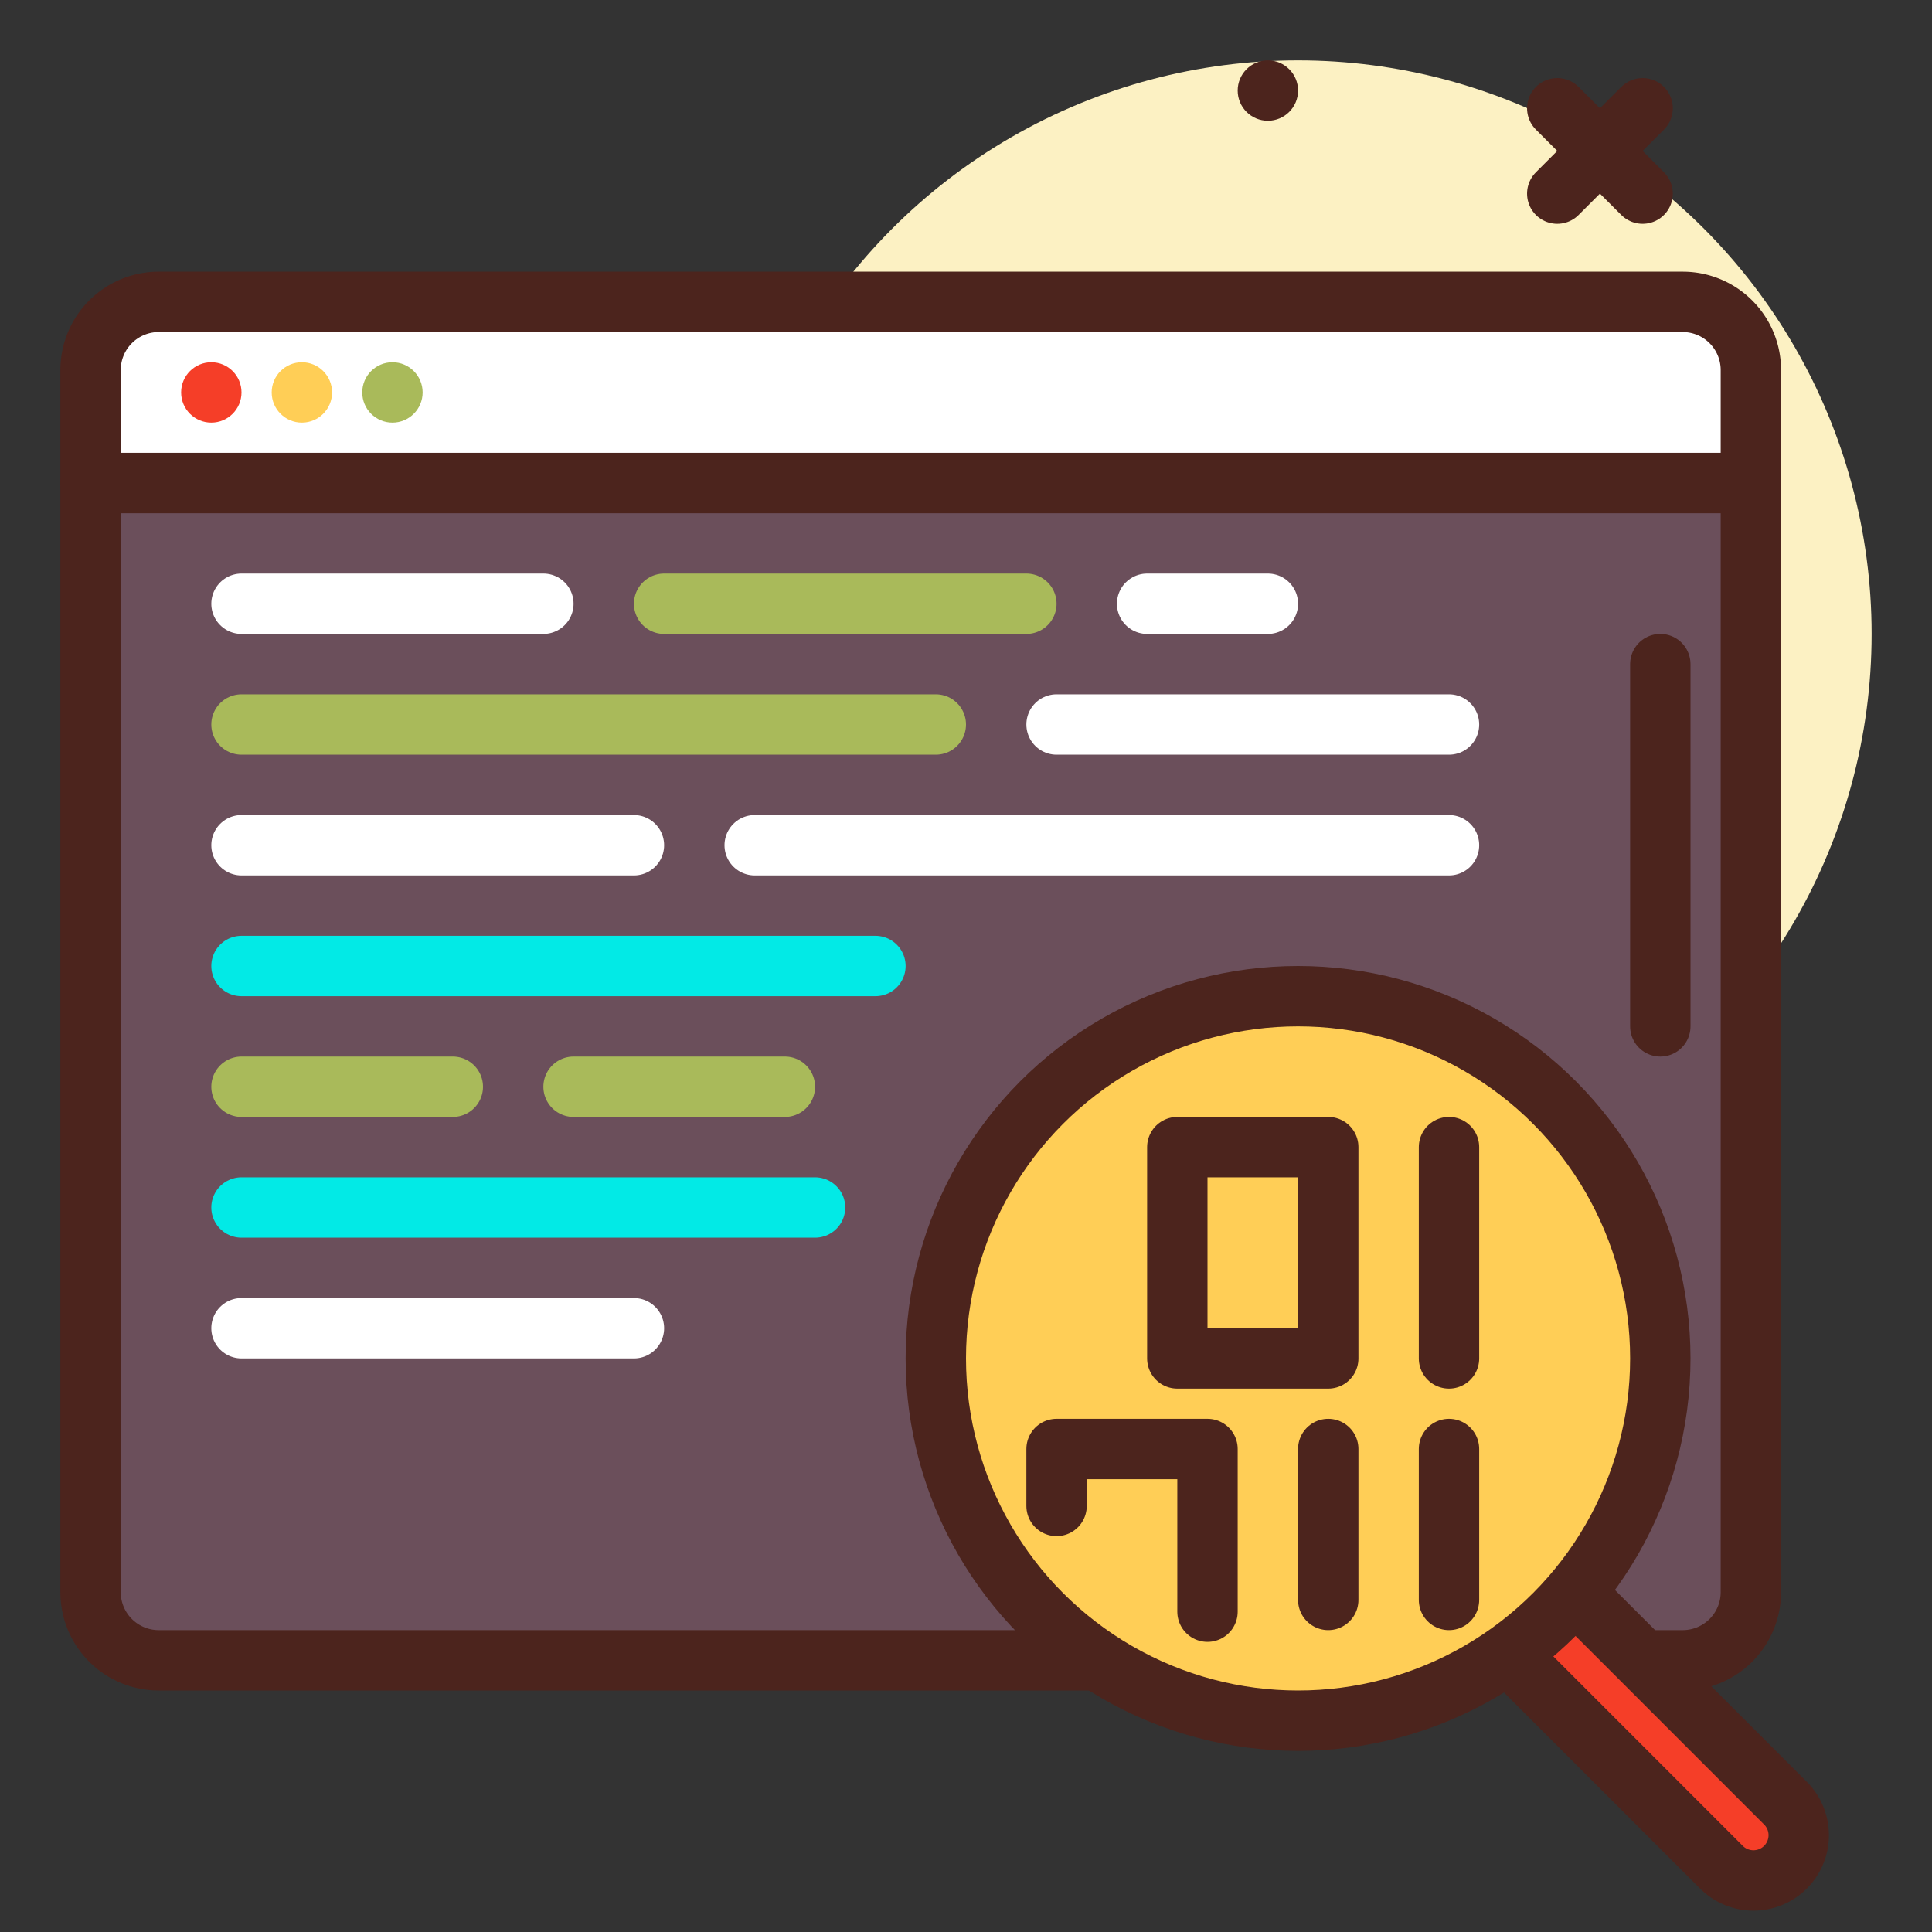 <?xml version="1.0" ?><svg viewBox="0 0 64 64" xmlns="http://www.w3.org/2000/svg"><rect x="0" y="0" width="64" height="64" fill="#333333" stroke="none"/><title/><g id="analyse"><circle cx="43" cy="21" r="19" style="fill:#fcf1c3"/><path d="M30.5,55H55.742A2.258,2.258,0,0,0,58,52.742V16H3V52.742A2.258,2.258,0,0,0,5.258,55H30.5" style="fill:#6b4f5b;stroke:#4c241d;stroke-linecap:round;stroke-linejoin:round;stroke-width:2px"/><path d="M5.258,10H55.742A2.258,2.258,0,0,1,58,12.258V16a0,0,0,0,1,0,0H3a0,0,0,0,1,0,0V12.258A2.258,2.258,0,0,1,5.258,10Z" style="fill:#fff;stroke:#4c241d;stroke-linecap:round;stroke-linejoin:round;stroke-width:2px"/><circle cx="7" cy="13" r="1" style="fill:#f53e28"/><circle cx="10" cy="13" r="1" style="fill:#ffce56"/><circle cx="13" cy="13" r="1" style="fill:#a9ba5a"/><line style="fill:none;stroke:#4c241d;stroke-linecap:round;stroke-linejoin:round;stroke-width:2px" x1="55" x2="55" y1="22" y2="34"/><circle cx="42" cy="3" r="1" style="fill:#4c241d"/><line style="fill:none;stroke:#4c241d;stroke-linecap:round;stroke-linejoin:round;stroke-width:2px" x1="51.586" x2="54.414" y1="3.586" y2="6.414"/><line style="fill:none;stroke:#4c241d;stroke-linecap:round;stroke-linejoin:round;stroke-width:2px" x1="54.414" x2="51.586" y1="3.586" y2="6.414"/><line style="fill:none;stroke:#fff;stroke-linecap:round;stroke-linejoin:round;stroke-width:2px" x1="8" x2="18" y1="20" y2="20"/><line style="fill:none;stroke:#fff;stroke-linecap:round;stroke-linejoin:round;stroke-width:2px" x1="25" x2="48" y1="28" y2="28"/><line style="fill:none;stroke:#fff;stroke-linecap:round;stroke-linejoin:round;stroke-width:2px" x1="35" x2="48" y1="24" y2="24"/><line style="fill:none;stroke:#fff;stroke-linecap:round;stroke-linejoin:round;stroke-width:2px" x1="8" x2="21" y1="44" y2="44"/><line style="fill:none;stroke:#fff;stroke-linecap:round;stroke-linejoin:round;stroke-width:2px" x1="8" x2="21" y1="28" y2="28"/><line style="fill:none;stroke:#fff;stroke-linecap:round;stroke-linejoin:round;stroke-width:2px" x1="38" x2="42" y1="20" y2="20"/><line style="fill:none;stroke:#a9ba5a;stroke-linecap:round;stroke-linejoin:round;stroke-width:2px" x1="22" x2="34" y1="20" y2="20"/><line style="fill:none;stroke:#a9ba5a;stroke-linecap:round;stroke-linejoin:round;stroke-width:2px" x1="8" x2="15" y1="36" y2="36"/><line style="fill:none;stroke:#a9ba5a;stroke-linecap:round;stroke-linejoin:round;stroke-width:2px" x1="19" x2="26" y1="36" y2="36"/><line style="fill:none;stroke:#02eae6;stroke-linecap:round;stroke-linejoin:round;stroke-width:2px" x1="8" x2="29" y1="32" y2="32"/><line style="fill:none;stroke:#02eae6;stroke-linecap:round;stroke-linejoin:round;stroke-width:2px" x1="8" x2="27" y1="40" y2="40"/><line style="fill:none;stroke:#a9ba5a;stroke-linecap:round;stroke-linejoin:round;stroke-width:2px" x1="8" x2="31" y1="24" y2="24"/><path d="M53.146,50.99h3a0,0,0,0,1,0,0V62.218a1.5,1.5,0,0,1-1.5,1.5h0a1.5,1.5,0,0,1-1.5-1.5V50.99a0,0,0,0,1,0,0Z" style="fill:#f53e28;stroke:#4c241d;stroke-linecap:round;stroke-linejoin:round;stroke-width:2px" transform="translate(-24.55 55.439) rotate(-45)"/><circle cx="43" cy="45" r="12" style="fill:#ffce56;stroke:#4c241d;stroke-linecap:round;stroke-linejoin:round;stroke-width:2px"/><polyline points="35 49.886 35 48 40 48 40 53.389" style="fill:#ffce56;stroke:#4c241d;stroke-linecap:round;stroke-linejoin:round;stroke-width:2px"/><line style="fill:none;stroke:#4c241d;stroke-linecap:round;stroke-linejoin:round;stroke-width:2px" x1="44" x2="44" y1="48" y2="53"/><line style="fill:none;stroke:#4c241d;stroke-linecap:round;stroke-linejoin:round;stroke-width:2px" x1="48" x2="48" y1="48" y2="53"/><line style="fill:none;stroke:#4c241d;stroke-linecap:round;stroke-linejoin:round;stroke-width:2px" x1="48" x2="48" y1="38" y2="45"/><rect height="7" style="fill:none;stroke:#4c241d;stroke-linecap:round;stroke-linejoin:round;stroke-width:2px" width="5" x="39" y="38"/></g></svg>
